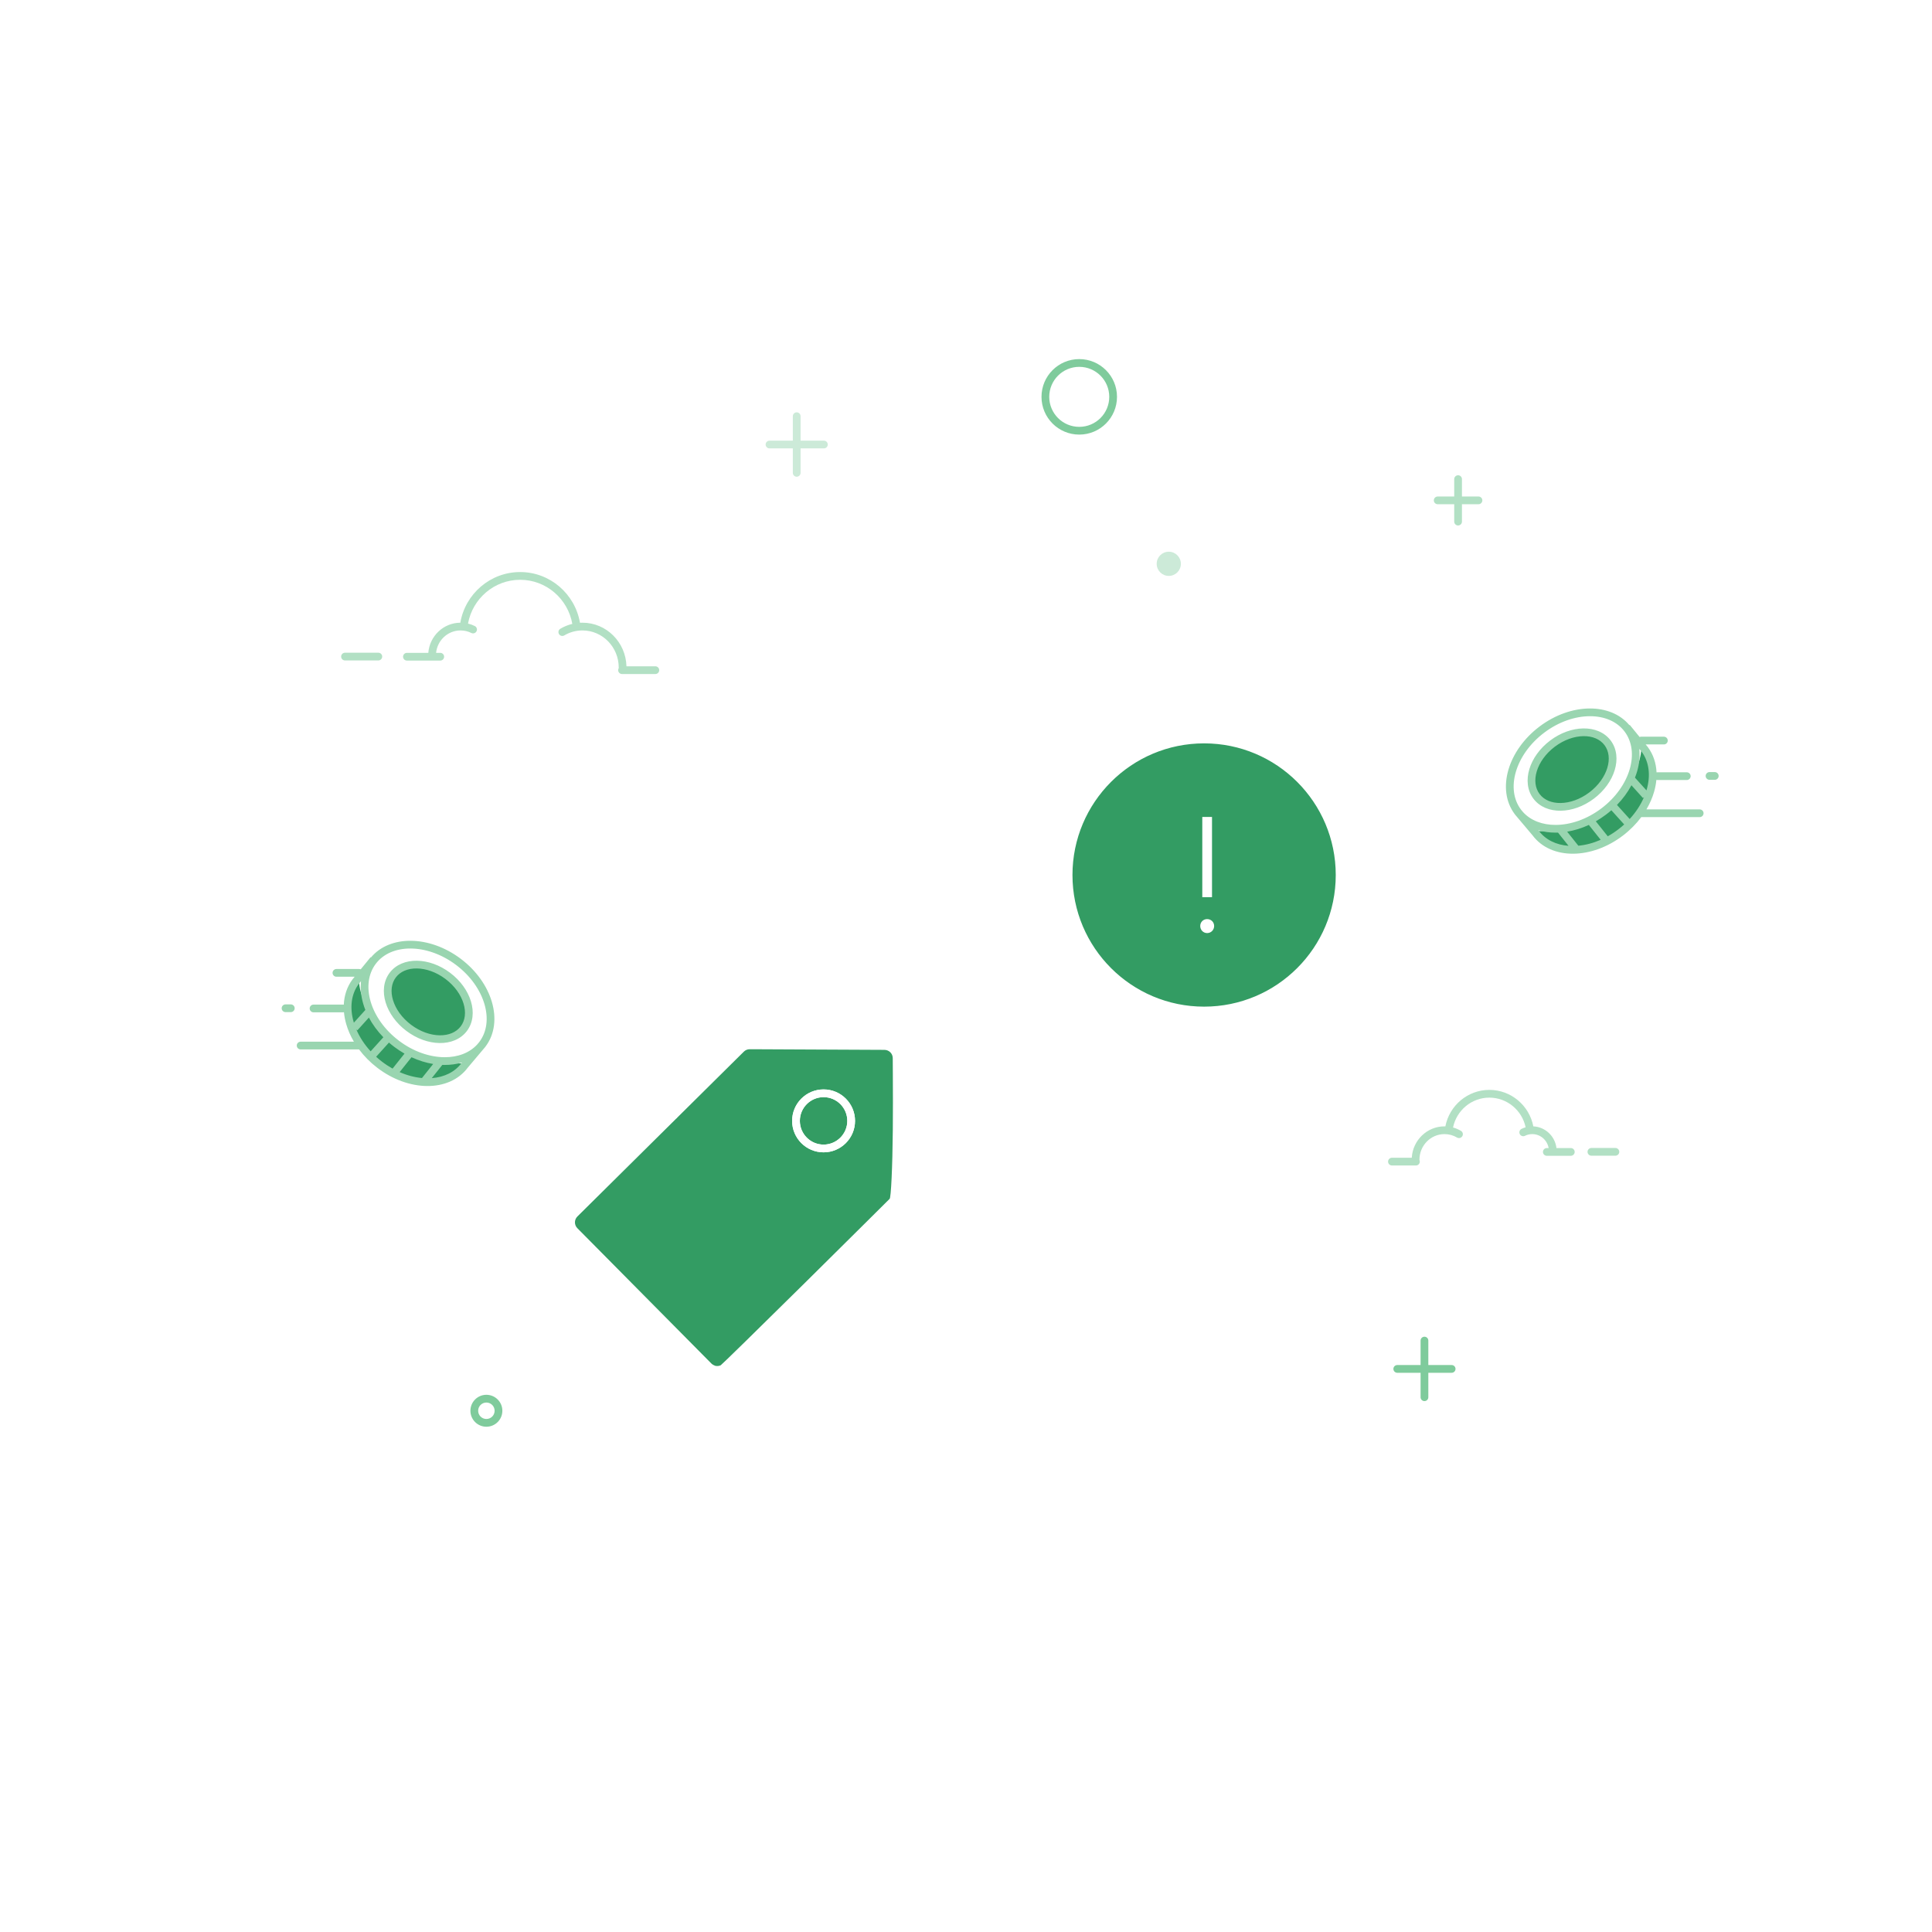 <svg width="500" height="500" viewBox="0 0 500 500" fill="none" xmlns="http://www.w3.org/2000/svg">
<rect x="0" y="0" width="500" height="500" fill="#333333" stroke="none"/>
<g clip-path="url(#clip0)">
<rect width="500" height="500" fill="white"/>
<path fill-rule="evenodd" clip-rule="evenodd" d="M130.01 365.104C130.01 367.387 128.16 369.237 125.877 369.237C123.594 369.237 121.744 367.387 121.744 365.104C121.744 362.821 123.594 360.971 125.877 360.971C128.16 360.971 130.01 362.821 130.01 365.104ZM123.748 365.104C123.748 366.28 124.701 367.233 125.877 367.233C127.053 367.233 128.006 366.28 128.006 365.104C128.006 363.928 127.053 362.975 125.877 362.975C124.701 362.975 123.748 363.928 123.748 365.104Z" fill="#7FCB9C"/>
<path fill-rule="evenodd" clip-rule="evenodd" d="M289.078 102.703C289.078 108.099 284.704 112.473 279.309 112.473C273.913 112.473 269.539 108.099 269.539 102.703C269.539 97.308 273.913 92.934 279.309 92.934C284.704 92.934 289.078 97.308 289.078 102.703ZM271.543 102.703C271.543 106.992 275.02 110.469 279.309 110.469C283.597 110.469 287.074 106.992 287.074 102.703C287.074 98.414 283.597 94.938 279.309 94.938C275.02 94.938 271.543 98.414 271.543 102.703Z" fill="#7FCB9C"/>
<path d="M205.184 107.713V122.374C205.184 122.927 205.632 123.376 206.186 123.376C206.739 123.376 207.188 122.927 207.188 122.374V107.713C207.188 107.16 206.739 106.711 206.186 106.711C205.632 106.711 205.184 107.16 205.184 107.713Z" fill="#CCEAD8"/>
<path d="M213.223 114.041H199.148C198.595 114.041 198.146 114.49 198.146 115.043C198.146 115.596 198.595 116.045 199.148 116.045H213.223C213.776 116.045 214.225 115.596 214.225 115.043C214.225 114.49 213.776 114.041 213.223 114.041Z" fill="#CCEAD8"/>
<path d="M377.351 123.996V134.992" stroke="#B2E0C4" stroke-width="2" stroke-linecap="round"/>
<path d="M382.628 129.494H372.073" stroke="#B2E0C4" stroke-width="2" stroke-linecap="round"/>
<path d="M57.332 439.322V452.549" stroke="white" stroke-width="2" stroke-linecap="round"/>
<path d="M64.221 445.936H50.444" stroke="white" stroke-width="2" stroke-linecap="round"/>
<path fill-rule="evenodd" clip-rule="evenodd" d="M367.646 353.27V346.941C367.646 346.388 368.095 345.939 368.648 345.939C369.202 345.939 369.65 346.388 369.65 346.941V353.27H375.686C376.239 353.27 376.688 353.718 376.688 354.272C376.688 354.825 376.239 355.274 375.686 355.274H369.65V361.602C369.65 362.155 369.202 362.604 368.648 362.604C368.095 362.604 367.646 362.155 367.646 361.602V355.274H361.611C361.058 355.274 360.609 354.825 360.609 354.272C360.609 353.718 361.058 353.27 361.611 353.27H367.646Z" fill="#7FCB9C"/>
<path fill-rule="evenodd" clip-rule="evenodd" d="M148.115 161.461C147.026 161.723 145.983 162.147 145.015 162.721C144.539 163.003 144.382 163.617 144.664 164.093C144.946 164.569 145.561 164.727 146.037 164.444C147.454 163.605 149.062 163.156 150.737 163.156C155.919 163.156 160.128 167.454 160.128 172.765C160.128 172.81 160.131 172.854 160.137 172.898C160.038 173.053 159.98 173.238 159.98 173.436C159.98 173.989 160.429 174.438 160.982 174.438H169.603C170.156 174.438 170.605 173.989 170.605 173.436C170.605 172.882 170.156 172.434 169.603 172.434H162.127C161.955 166.178 156.926 161.152 150.737 161.152C150.523 161.152 150.31 161.158 150.099 161.17C148.805 153.673 142.324 148.045 134.612 148.045C126.899 148.045 120.428 153.671 119.128 161.153C114.759 161.184 111.191 164.61 110.846 168.954H105.315C104.762 168.954 104.313 169.403 104.313 169.956C104.313 170.51 104.762 170.958 105.315 170.958H113.936C114.489 170.958 114.938 170.51 114.938 169.956C114.938 169.403 114.489 168.954 113.936 168.954H112.859C113.197 165.693 115.905 163.156 119.189 163.156C120.173 163.156 121.122 163.383 121.985 163.813C122.48 164.06 123.081 163.859 123.328 163.364C123.576 162.869 123.374 162.267 122.879 162.02C122.319 161.741 121.731 161.526 121.123 161.38C122.305 154.902 127.927 150.049 134.612 150.049C141.318 150.049 146.964 154.937 148.115 161.461ZM89.288 170.924H97.909C98.462 170.924 98.911 170.475 98.911 169.922C98.911 169.369 98.462 168.92 97.909 168.92H89.288C88.735 168.92 88.286 169.369 88.286 169.922C88.286 170.475 88.735 170.924 89.288 170.924Z" fill="#B2E0C4"/>
<path fill-rule="evenodd" clip-rule="evenodd" d="M376.046 291.797C376.764 291.994 377.453 292.286 378.097 292.668C378.573 292.95 378.73 293.565 378.448 294.041C378.166 294.517 377.551 294.674 377.075 294.392C376.098 293.813 374.989 293.504 373.834 293.504C370.26 293.504 367.353 296.471 367.353 300.142C367.353 300.162 367.353 300.183 367.351 300.203C367.411 300.331 367.444 300.474 367.444 300.624C367.444 301.178 366.996 301.626 366.442 301.626H360.235C359.682 301.626 359.233 301.178 359.233 300.624C359.233 300.071 359.682 299.622 360.235 299.622H365.364C365.628 295.095 369.315 291.5 373.834 291.5C373.91 291.5 373.986 291.501 374.061 291.503C375.111 286.094 379.836 282.062 385.443 282.062C391.057 282.062 395.778 286.1 396.826 291.506C399.927 291.642 402.443 294.046 402.81 297.117H406.522C407.076 297.117 407.524 297.566 407.524 298.119C407.524 298.673 407.076 299.121 406.522 299.121H400.316C399.762 299.121 399.314 298.673 399.314 298.119C399.314 297.566 399.762 297.117 400.316 297.117H400.785C400.425 295.061 398.663 293.504 396.549 293.504C395.885 293.504 395.244 293.657 394.662 293.947C394.167 294.194 393.565 293.993 393.318 293.498C393.071 293.003 393.272 292.401 393.767 292.154C394.108 291.984 394.464 291.846 394.829 291.741C393.904 287.336 390.031 284.067 385.443 284.067C380.841 284.067 376.951 287.359 376.046 291.797ZM418.062 299.097H411.855C411.302 299.097 410.853 298.648 410.853 298.095C410.853 297.541 411.302 297.093 411.855 297.093H418.062C418.615 297.093 419.064 297.541 419.064 298.095C419.064 298.648 418.615 299.097 418.062 299.097Z" fill="#B2E0C4"/>
<circle cx="302.48" cy="145.914" r="3.131" fill="#CCEAD8"/>
<circle cx="311.623" cy="226.451" r="35.07" fill="#339C63"/>
<path fill-rule="evenodd" clip-rule="evenodd" d="M191.804 271.449L148.729 314.112C147.493 315.332 147.482 317.328 148.71 318.564L183.421 353.608C183.799 353.99 184.455 354.327 184.803 354.424C185.52 354.625 186.287 354.539 186.937 354.24C187.77 353.873 225.268 316.612 230.379 311.533C230.709 311.205 230.904 311.012 230.945 310.97C232.287 309.623 232.106 283.158 232.055 275.701C232.049 274.752 232.044 274.11 232.045 273.868C232.054 272.17 230.707 270.729 228.913 270.702L196.317 270.547L194.03 270.539C193.194 270.534 192.397 270.863 191.804 271.449ZM219.281 290.081C219.281 286.69 216.532 283.941 213.141 283.941C209.75 283.941 207.001 286.69 207.001 290.081C207.001 293.472 209.75 296.221 213.141 296.221C216.532 296.221 219.281 293.472 219.281 290.081ZM213.141 281.941C217.636 281.941 221.281 285.585 221.281 290.081C221.281 294.576 217.636 298.221 213.141 298.221C208.645 298.221 205.001 294.576 205.001 290.081C205.001 285.585 208.645 281.941 213.141 281.941Z" fill="#339C63"/>
<path fill-rule="evenodd" clip-rule="evenodd" d="M220.212 224.999V235.222H222.216V224.999H269.018V222.995H222.216V212.724C222.216 195.106 235.681 180.108 252.299 180.108H252.856C262.55 180.108 271.688 185.151 277.643 193.409L279.269 192.237C272.95 183.474 263.219 178.104 252.856 178.104H252.299C234.524 178.104 220.212 194.044 220.212 212.724V222.995H184.326V269.017H186.33V224.999H220.212ZM335.703 253.309C329.317 259.038 320.877 262.522 311.623 262.522C291.701 262.522 275.551 246.372 275.551 226.45C275.551 206.528 291.701 190.378 311.623 190.378C331.545 190.378 347.695 206.528 347.695 226.45C347.695 231.352 346.717 236.026 344.946 240.287H351.274C351.827 240.287 352.276 240.736 352.276 241.289C352.276 241.843 351.827 242.291 351.274 242.291H344.04C342.401 245.638 340.26 248.694 337.714 251.36H342.314C342.867 251.36 343.316 251.808 343.316 252.362C343.316 252.915 342.867 253.364 342.314 253.364H336.03C335.916 253.364 335.805 253.344 335.703 253.309ZM277.555 226.45C277.555 245.266 292.808 260.518 311.623 260.518C330.438 260.518 345.691 245.266 345.691 226.45C345.691 207.635 330.438 192.382 311.623 192.382C292.808 192.382 277.555 207.635 277.555 226.45ZM314.219 239.648C314.219 240.664 313.424 241.48 312.409 241.48C311.394 241.48 310.621 240.664 310.621 239.648C310.621 238.633 311.394 237.861 312.409 237.861C313.424 237.861 314.219 238.633 314.219 239.648ZM313.667 211.42V232.189H311.151V211.42H313.667ZM359.643 240.287H356.287C355.734 240.287 355.285 240.736 355.285 241.289C355.285 241.843 355.734 242.291 356.287 242.291H359.643C360.196 242.291 360.645 241.843 360.645 241.289C360.645 240.736 360.196 240.287 359.643 240.287ZM319.9 388.454V268.153H321.904V388.454H330.303C330.856 388.454 331.305 388.902 331.305 389.456C331.305 390.009 330.856 390.458 330.303 390.458H321.904H320.902H183.4H183.324H177.694C177.141 390.458 176.692 390.009 176.692 389.456C176.692 388.902 177.141 388.454 177.694 388.454H183.324V363.668H185.328V388.454H319.9ZM171.418 390.458H167.615C167.061 390.458 166.613 390.009 166.613 389.456C166.613 388.902 167.061 388.454 167.615 388.454H171.418C171.972 388.454 172.42 388.902 172.42 389.456C172.42 390.009 171.972 390.458 171.418 390.458ZM341.822 390.458H338.018C337.465 390.458 337.016 390.009 337.016 389.456C337.016 388.902 337.465 388.454 338.018 388.454H341.822C342.375 388.454 342.824 388.902 342.824 389.456C342.824 390.009 342.375 390.458 341.822 390.458ZM191.099 270.737C191.882 269.962 192.936 269.53 194.036 269.537L196.32 269.545L228.918 269.7C231.245 269.734 233.058 271.6 233.047 273.873C233.046 274.128 233.07 277.795 233.07 277.787C233.102 283.038 233.105 287.782 233.063 292.401C232.952 304.539 232.641 310.687 231.655 311.677C231.886 311.449 227.582 315.725 224.652 318.633C219.567 323.679 214.543 328.658 209.833 333.315L209.643 333.503C194.873 348.106 187.923 354.901 187.341 355.157C186.474 355.556 185.464 355.65 184.533 355.389C183.963 355.23 183.175 354.784 182.708 354.313L147.998 319.269C146.381 317.641 146.393 315.01 148.024 313.399L171.992 289.661H166.854C166.3 289.661 165.852 289.212 165.852 288.659C165.852 288.105 166.3 287.657 166.854 287.657H174.015L181.593 280.152H170.657C170.104 280.152 169.655 279.703 169.655 279.15C169.655 278.596 170.104 278.148 170.657 278.148H183.616L191.099 270.737ZM175.304 289.201L192.509 272.161C192.914 271.76 193.457 271.537 194.026 271.541L196.312 271.549L228.898 271.704C230.112 271.722 231.049 272.685 231.043 273.863C231.042 274.132 231.067 277.838 231.066 277.799C231.098 283.041 231.101 287.776 231.059 292.383C230.967 302.391 230.588 309.909 230.24 310.259C230.474 310.026 226.169 314.303 223.24 317.21C218.156 322.256 213.133 327.234 208.424 331.89L208.234 332.078C196.147 344.028 186.726 353.238 186.519 353.33C186.06 353.541 185.537 353.589 185.073 353.46C184.827 353.391 184.345 353.118 184.132 352.903L149.421 317.858C148.584 317.016 148.59 315.656 149.433 314.824L174.995 289.506C175.119 289.428 175.224 289.324 175.304 289.201ZM213.141 298.223C208.644 298.223 204.999 294.578 204.999 290.081C204.999 285.584 208.644 281.939 213.141 281.939C217.637 281.939 221.283 285.584 221.283 290.081C221.283 294.578 217.637 298.223 213.141 298.223ZM213.141 296.219C216.53 296.219 219.279 293.471 219.279 290.081C219.279 286.691 216.53 283.943 213.141 283.943C209.751 283.943 207.003 286.691 207.003 290.081C207.003 293.471 209.751 296.219 213.141 296.219ZM159.144 280.152H160.146C160.7 280.152 161.148 279.703 161.148 279.15C161.148 278.596 160.7 278.148 160.146 278.148H159.144C158.591 278.148 158.142 278.596 158.142 279.15C158.142 279.703 158.591 280.152 159.144 280.152ZM166.412 280.152H164.154C163.601 280.152 163.152 279.703 163.152 279.15C163.152 278.596 163.601 278.148 164.154 278.148H166.412C166.966 278.148 167.414 278.596 167.414 279.15C167.414 279.703 166.966 280.152 166.412 280.152Z" fill="white"/>
<path fill-rule="evenodd" clip-rule="evenodd" d="M92.934 254.123C92.934 254.123 85.039 263.744 96.682 274.516C100.933 278.449 105.484 279.674 108.392 280.038C116.21 281.016 120.915 275.199 120.915 275.199C120.915 275.199 108.932 276.066 100.933 268.49C92.934 260.913 92.934 254.123 92.934 254.123Z" fill="#339C63"/>
<ellipse rx="17.786" ry="13.279" transform="matrix(-0.799 -0.602 -0.602 0.799 110.65 259.542)" fill="white"/>
<ellipse rx="11.516" ry="8.411" transform="matrix(-0.799 -0.602 -0.602 0.799 110.839 259.287)" fill="#339C63"/>
<path fill-rule="evenodd" clip-rule="evenodd" d="M125.385 259.891C126.443 263.52 126.03 267.024 124.056 269.643C124.031 269.677 124.005 269.71 123.979 269.743L123.501 270.31C121.501 272.493 118.493 273.624 115.048 273.608C111.267 273.591 107.028 272.186 103.26 269.347C99.493 266.508 96.973 262.82 95.915 259.191C94.857 255.561 95.27 252.058 97.244 249.438C99.218 246.819 102.471 245.456 106.252 245.473C110.033 245.49 114.272 246.895 118.04 249.734C121.807 252.573 124.327 256.261 125.385 259.891ZM125.539 270.996L125.533 271.003C125.362 271.222 125.183 271.434 124.998 271.637L121.059 276.307C118.641 279.547 114.755 281.088 110.537 281.06C106.309 281.032 101.685 279.437 97.631 276.333C95.787 274.922 94.207 273.311 92.92 271.587H77.803C77.251 271.587 76.803 271.14 76.803 270.587C76.803 270.035 77.251 269.587 77.803 269.587H91.588C90.717 268.112 90.052 266.584 89.608 265.05C89.31 264.021 89.112 262.986 89.019 261.961C88.942 261.98 88.862 261.99 88.779 261.99H81.145C80.593 261.99 80.145 261.542 80.145 260.99C80.145 260.437 80.593 259.99 81.145 259.99H88.779C88.845 259.99 88.91 259.996 88.973 260.008C89.08 257.64 89.8 255.387 91.223 253.469L91.237 253.451L91.785 252.779H87.068C86.516 252.779 86.068 252.331 86.068 251.779C86.068 251.226 86.516 250.779 87.068 250.779H92.964C93.102 250.779 93.233 250.807 93.353 250.857L95.907 247.726L95.994 247.797C98.45 244.858 102.205 243.455 106.261 243.473C110.514 243.492 115.165 245.064 119.243 248.137C123.321 251.21 126.115 255.248 127.305 259.331C128.496 263.413 128.093 267.609 125.653 270.846C125.615 270.897 125.577 270.947 125.538 270.996L125.539 270.996ZM119.49 275.065L119.559 274.983C118.136 275.409 116.61 275.615 115.039 275.608C114.851 275.607 114.662 275.604 114.472 275.597L111.744 279.019C114.977 278.776 117.73 277.438 119.472 275.09L119.49 275.065ZM109.208 278.993C107.329 278.819 105.367 278.311 103.428 277.462L106.496 273.612C108.348 274.469 110.243 275.053 112.105 275.358L109.208 278.993ZM101.595 276.552L104.684 272.676C103.789 272.165 102.91 271.587 102.057 270.944C101.574 270.58 101.109 270.203 100.663 269.814L97.344 273.491C97.82 273.924 98.321 274.343 98.846 274.745C99.74 275.43 100.661 276.032 101.595 276.552ZM95.924 272.079C94.3 270.312 93.051 268.373 92.212 266.405L92.485 266.652L95.468 263.346C96.42 265.136 97.677 266.861 99.21 268.438L95.924 272.079ZM93.995 259.75C94.153 260.293 94.34 260.835 94.554 261.374L91.581 264.669C91.563 264.61 91.546 264.552 91.529 264.494C90.471 260.838 90.872 257.312 92.816 254.679L93.429 253.927C93.22 255.816 93.425 257.796 93.995 259.75ZM119.237 265.615C120.396 264.077 120.645 261.974 119.964 259.727C119.284 257.48 117.687 255.167 115.299 253.367C112.91 251.567 110.247 250.67 107.9 250.635C105.552 250.6 103.599 251.42 102.44 252.958C101.281 254.496 101.032 256.599 101.713 258.846C102.393 261.092 103.99 263.405 106.378 265.205C108.767 267.005 111.43 267.902 113.777 267.937C116.125 267.972 118.078 267.153 119.237 265.615ZM116.502 251.77C119.193 253.798 121.062 256.453 121.878 259.147C122.694 261.839 122.471 264.646 120.834 266.818C119.197 268.99 116.56 269.979 113.747 269.937C110.933 269.895 107.865 268.83 105.175 266.803C102.484 264.775 100.615 262.119 99.799 259.426C98.983 256.733 99.206 253.926 100.843 251.754C102.48 249.582 105.117 248.594 107.93 248.636C110.744 248.678 113.812 249.742 116.502 251.77ZM72.898 260.935C72.898 260.383 73.346 259.935 73.898 259.935H75.259C75.811 259.935 76.259 260.383 76.259 260.935C76.259 261.487 75.811 261.935 75.259 261.935H73.898C73.346 261.935 72.898 261.487 72.898 260.935Z" fill="#99D5B0"/>
<path fill-rule="evenodd" clip-rule="evenodd" d="M424.748 194.002C424.748 194.002 432.643 203.623 421.001 214.394C416.749 218.328 412.199 219.553 409.291 219.917C401.473 220.895 396.768 215.078 396.768 215.078C396.768 215.078 408.751 215.945 416.749 208.369C424.748 200.792 424.748 194.002 424.748 194.002Z" fill="#339C63"/>
<ellipse cx="407.033" cy="199.42" rx="17.786" ry="13.279" transform="rotate(-37 407.033 199.42)" fill="white"/>
<ellipse cx="406.844" cy="199.166" rx="11.516" ry="8.411" transform="rotate(-37 406.844 199.166)" fill="#339C63"/>
<path fill-rule="evenodd" clip-rule="evenodd" d="M392.298 199.769C391.239 203.399 391.653 206.902 393.627 209.522C393.653 209.557 393.68 209.592 393.707 209.626L394.178 210.186C396.179 212.371 399.188 213.503 402.635 213.487C406.415 213.47 410.655 212.065 414.422 209.226C418.19 206.387 420.709 202.699 421.768 199.07C422.826 195.44 422.412 191.936 420.439 189.317C418.465 186.698 415.211 185.335 411.431 185.352C407.65 185.369 403.41 186.774 399.643 189.613C395.876 192.452 393.356 196.14 392.298 199.769ZM392.144 210.876L392.153 210.886C392.322 211.103 392.498 211.311 392.681 211.512L396.624 216.186C399.042 219.426 402.928 220.967 407.146 220.939C411.373 220.911 415.997 219.316 420.052 216.213C421.896 214.801 423.476 213.19 424.762 211.467H439.879C440.432 211.467 440.879 211.019 440.879 210.467C440.879 209.914 440.432 209.467 439.879 209.467H426.095C426.966 207.992 427.631 206.463 428.075 204.929C428.372 203.901 428.571 202.865 428.664 201.84C428.741 201.859 428.821 201.869 428.904 201.869H436.538C437.09 201.869 437.538 201.421 437.538 200.869C437.538 200.317 437.09 199.869 436.538 199.869H428.904C428.837 199.869 428.773 199.875 428.71 199.888C428.602 197.52 427.883 195.267 426.46 193.348L426.446 193.33L425.898 192.658H430.614C431.167 192.658 431.614 192.21 431.614 191.658C431.614 191.106 431.167 190.658 430.614 190.658H424.718C424.581 190.658 424.449 190.686 424.33 190.736L421.776 187.605L421.689 187.676C419.233 184.737 415.478 183.334 411.422 183.352C407.169 183.371 402.517 184.943 398.439 188.016C394.362 191.089 391.568 195.127 390.378 199.21C389.187 203.292 389.589 207.487 392.029 210.725C392.067 210.776 392.106 210.826 392.144 210.875L392.144 210.876ZM398.192 214.944L398.123 214.862C399.546 215.288 401.072 215.494 402.644 215.487C402.832 215.486 403.021 215.482 403.21 215.476L405.938 218.899C402.705 218.655 399.953 217.317 398.211 214.969L398.192 214.944ZM408.474 218.872C410.353 218.699 412.316 218.19 414.255 217.341L411.186 213.491C409.334 214.348 407.44 214.932 405.578 215.237L408.474 218.872ZM416.087 216.431L412.998 212.555C413.893 212.044 414.772 211.466 415.626 210.823C416.109 210.459 416.573 210.082 417.019 209.693L420.339 213.371C419.863 213.804 419.362 214.222 418.836 214.624C417.942 215.309 417.022 215.911 416.087 216.431ZM421.758 211.959C423.383 210.191 424.631 208.253 425.47 206.285L425.197 206.531L422.214 203.225C421.263 205.015 420.006 206.74 418.472 208.317L421.758 211.959ZM423.688 199.629C423.529 200.172 423.343 200.714 423.128 201.254L426.102 204.548C426.12 204.49 426.137 204.431 426.154 204.373C427.211 200.717 426.811 197.192 424.867 194.558L424.254 193.806C424.462 195.695 424.258 197.675 423.688 199.629ZM444.785 200.814C444.785 200.262 444.337 199.814 443.785 199.814H442.424C441.872 199.814 441.424 200.262 441.424 200.814C441.424 201.366 441.872 201.814 442.424 201.814H443.785C444.337 201.814 444.785 201.366 444.785 200.814ZM398.446 205.494C397.287 203.956 397.038 201.853 397.718 199.606C398.399 197.36 399.995 195.047 402.384 193.247C404.772 191.447 407.436 190.55 409.783 190.515C412.131 190.48 414.083 191.299 415.242 192.837C416.401 194.375 416.651 196.478 415.97 198.725C415.289 200.972 413.693 203.285 411.304 205.085C408.916 206.885 406.252 207.781 403.905 207.816C401.558 207.852 399.605 207.032 398.446 205.494ZM401.18 191.649C398.489 193.677 396.62 196.333 395.804 199.026C394.989 201.719 395.212 204.526 396.849 206.698C398.485 208.87 401.122 209.858 403.935 209.816C406.749 209.774 409.817 208.71 412.508 206.682C415.199 204.654 417.068 201.999 417.884 199.305C418.7 196.613 418.476 193.806 416.84 191.634C415.203 189.462 412.566 188.473 409.753 188.515C406.939 188.557 403.871 189.622 401.18 191.649Z" fill="#99D5B0"/>
</g>
<defs>
<clipPath id="clip0">
<rect width="500" height="500" fill="white"/>
</clipPath>
</defs>
</svg>

